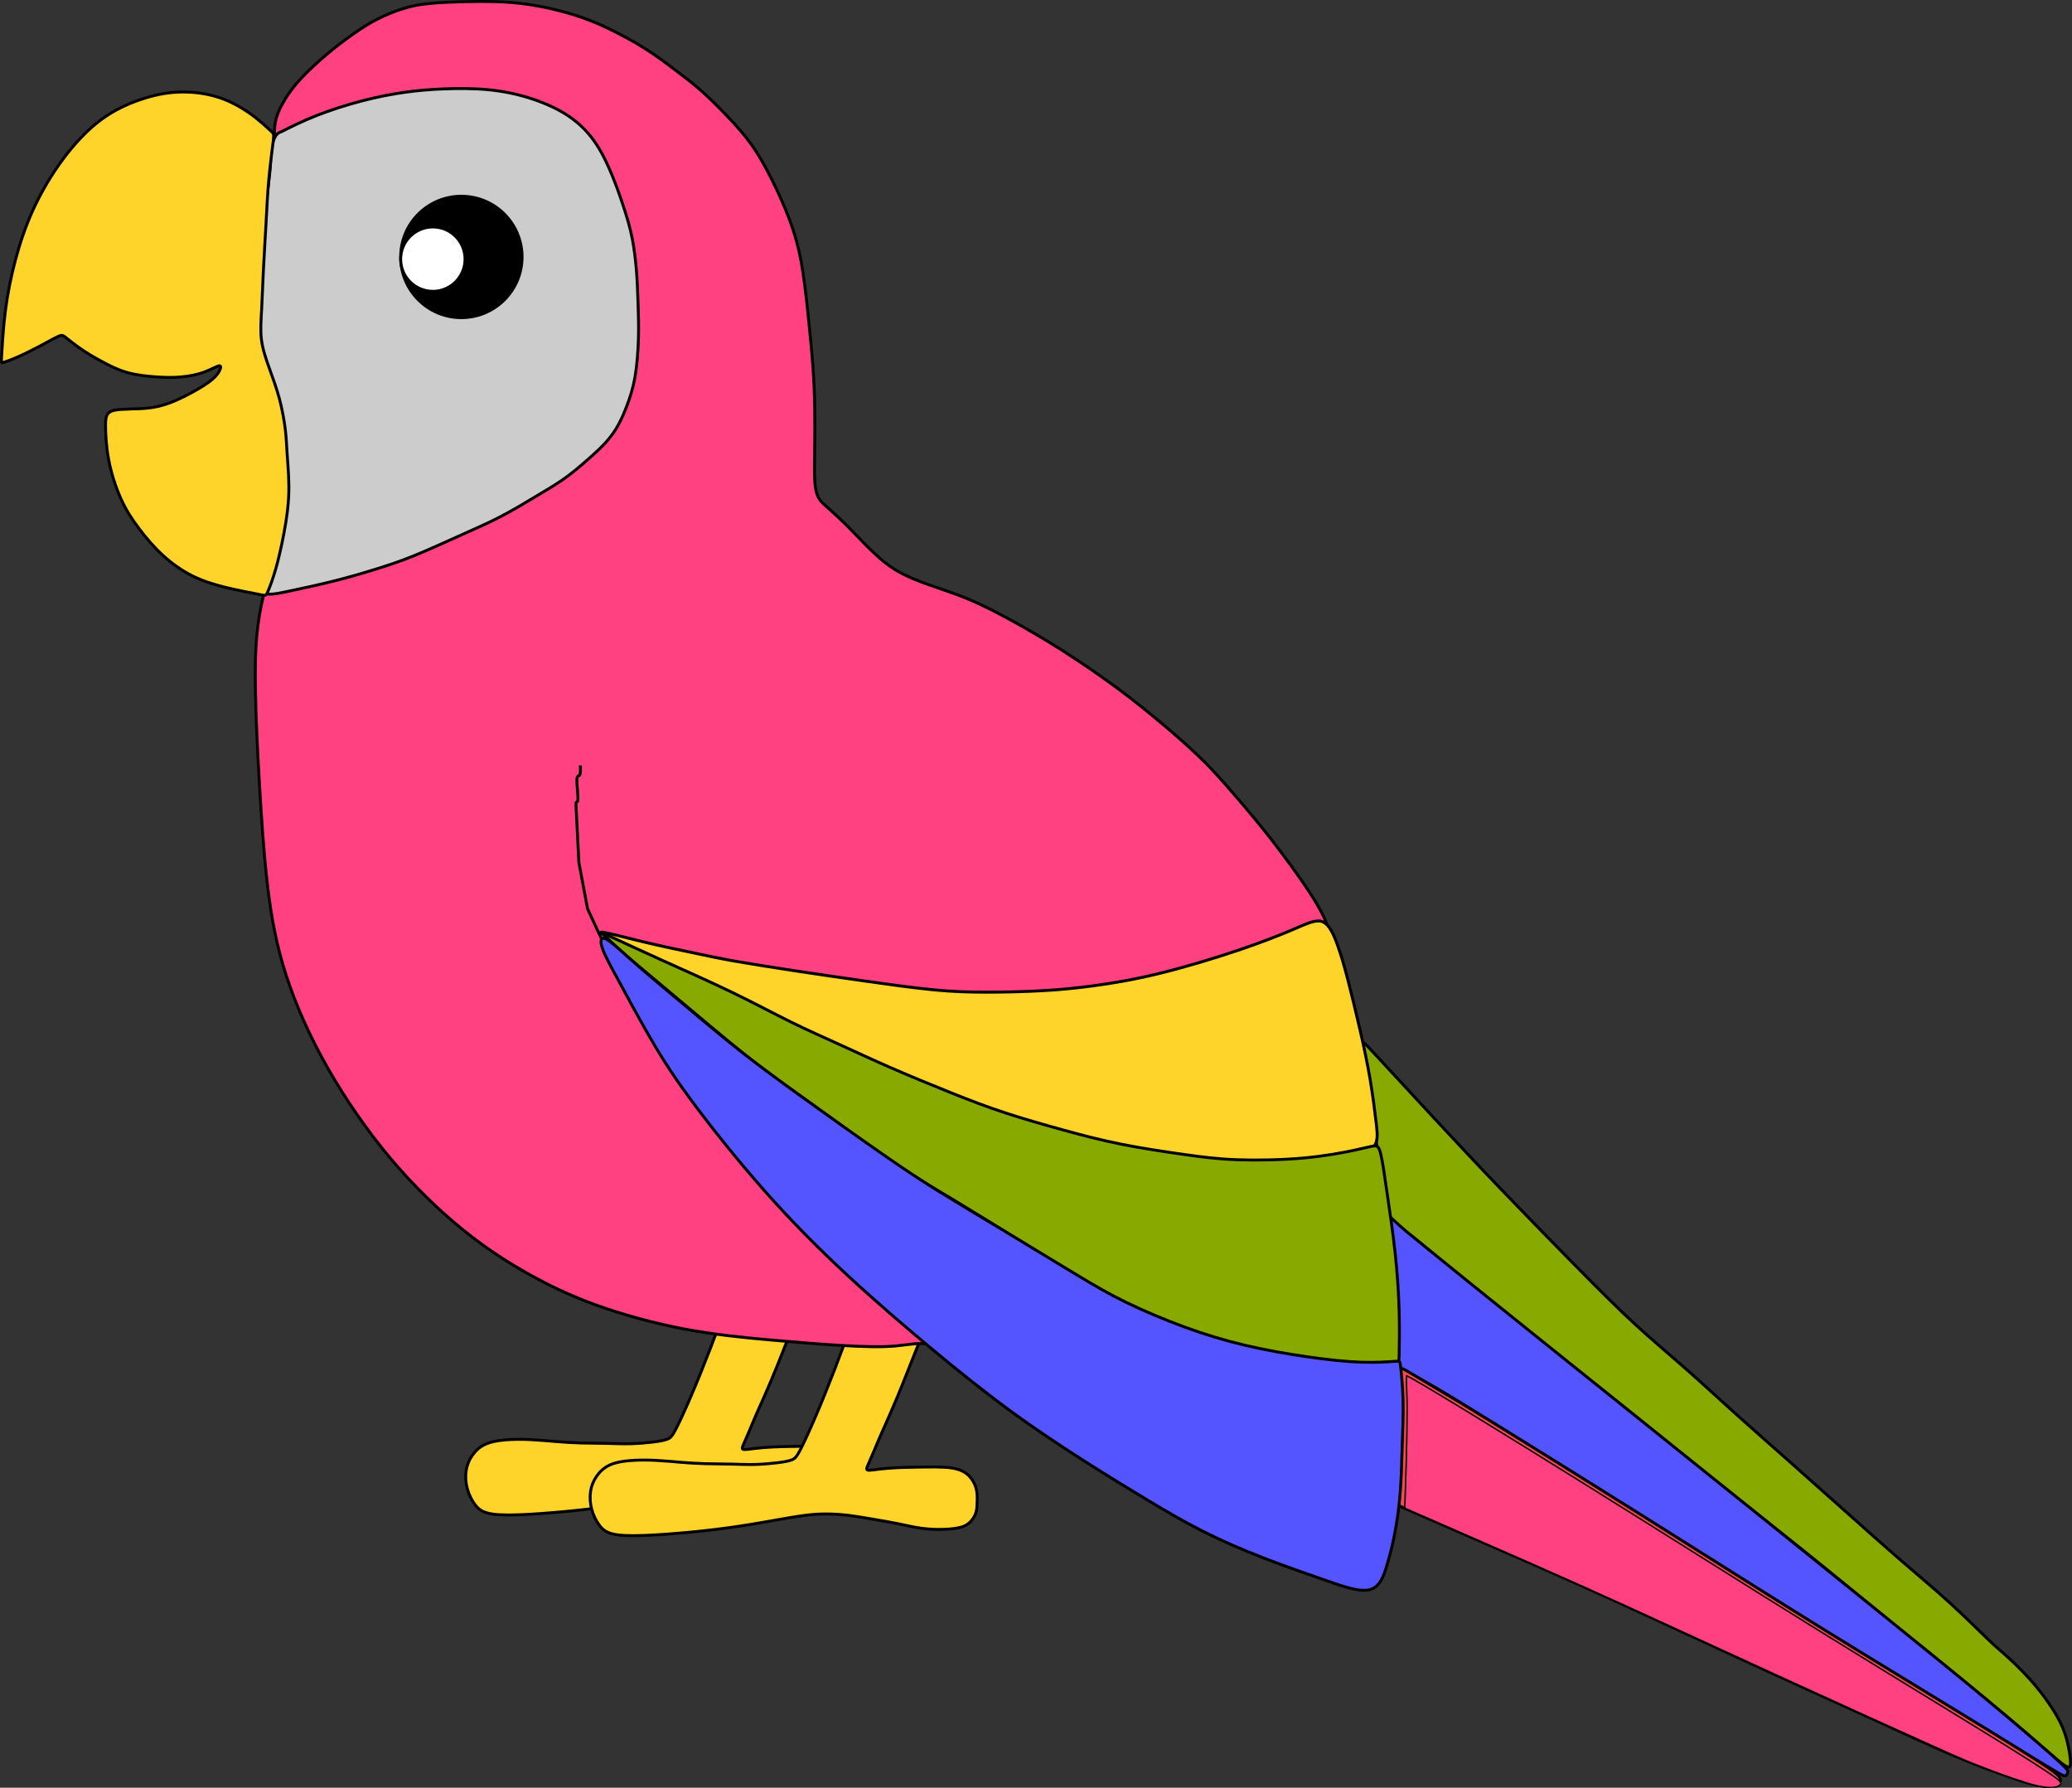 <?xml version="1.0" encoding="UTF-8" standalone="no"?>
<svg
   xmlns:dc="http://purl.org/dc/elements/1.1/"
   xmlns:cc="http://creativecommons.org/ns#"
   xmlns:rdf="http://www.w3.org/1999/02/22-rdf-syntax-ns#"
   xmlns:svg="http://www.w3.org/2000/svg"
   xmlns="http://www.w3.org/2000/svg"
   xmlns:sodipodi="http://sodipodi.sourceforge.net/DTD/sodipodi-0.dtd"
   xmlns:inkscape="http://www.inkscape.org/namespaces/inkscape"
   sodipodi:docname="lora.svg"
   inkscape:version="1.0 (4035a4fb49, 2020-05-01)"
   id="svg8"
   version="1.1"
   viewBox="0 0 189.281 163.289"
   height="163.289mm"
   width="189.281mm"
   inkscape:export-filename="C:\Users\lenovo\Pictures\lora.png"
   inkscape:export-xdpi="96"
   inkscape:export-ydpi="96">
  <rect x="0" y="0" width="189.281" height="163.289" fill="#333333" stroke="none"/>
  <defs
     id="defs2">
    <inkscape:path-effect
       only_selected="false"
       apply_with_weight="true"
       apply_no_weight="true"
       helper_size="0"
       steps="2"
       weight="33.333"
       lpeversion="1"
       is_visible="true"
       id="path-effect64"
       effect="bspline" />
    <inkscape:path-effect
       effect="bspline"
       id="path-effect45"
       is_visible="true"
       lpeversion="1"
       weight="33.333"
       steps="2"
       helper_size="0"
       apply_no_weight="true"
       apply_with_weight="true"
       only_selected="false" />
    <inkscape:path-effect
       only_selected="false"
       apply_with_weight="true"
       apply_no_weight="true"
       helper_size="0"
       steps="2"
       weight="33.333"
       lpeversion="1"
       is_visible="true"
       id="path-effect975"
       effect="bspline" />
    <inkscape:path-effect
       only_selected="false"
       apply_with_weight="true"
       apply_no_weight="true"
       helper_size="0"
       steps="2"
       weight="33.333"
       lpeversion="1"
       is_visible="true"
       id="path-effect971"
       effect="bspline" />
    <inkscape:path-effect
       only_selected="false"
       apply_with_weight="true"
       apply_no_weight="true"
       helper_size="0"
       steps="2"
       weight="33.333"
       lpeversion="1"
       is_visible="true"
       id="path-effect967"
       effect="bspline" />
    <inkscape:path-effect
       only_selected="false"
       apply_with_weight="true"
       apply_no_weight="true"
       helper_size="0"
       steps="2"
       weight="33.333"
       lpeversion="1"
       is_visible="true"
       id="path-effect942"
       effect="bspline" />
    <inkscape:path-effect
       only_selected="false"
       apply_with_weight="true"
       apply_no_weight="true"
       helper_size="0"
       steps="2"
       weight="33.333"
       lpeversion="1"
       is_visible="true"
       id="path-effect932"
       effect="bspline" />
    <inkscape:path-effect
       only_selected="false"
       apply_with_weight="true"
       apply_no_weight="true"
       helper_size="0"
       steps="2"
       weight="33.333"
       lpeversion="1"
       is_visible="true"
       id="path-effect928"
       effect="bspline" />
    <inkscape:path-effect
       only_selected="false"
       apply_with_weight="true"
       apply_no_weight="true"
       helper_size="0"
       steps="2"
       weight="33.333"
       lpeversion="1"
       is_visible="true"
       id="path-effect922"
       effect="bspline" />
    <inkscape:path-effect
       effect="bspline"
       id="path-effect918"
       is_visible="true"
       lpeversion="1"
       weight="33.333"
       steps="2"
       helper_size="0"
       apply_no_weight="true"
       apply_with_weight="true"
       only_selected="false" />
    <inkscape:path-effect
       effect="bspline"
       id="path-effect916"
       is_visible="true"
       lpeversion="1"
       weight="33.333"
       steps="2"
       helper_size="0"
       apply_no_weight="true"
       apply_with_weight="true"
       only_selected="false" />
    <inkscape:path-effect
       only_selected="false"
       apply_with_weight="true"
       apply_no_weight="true"
       helper_size="0"
       steps="2"
       weight="33.333"
       lpeversion="1"
       is_visible="true"
       id="path-effect878"
       effect="bspline" />
    <inkscape:path-effect
       only_selected="false"
       apply_with_weight="true"
       apply_no_weight="true"
       helper_size="0"
       steps="2"
       weight="33.333"
       lpeversion="1"
       is_visible="true"
       id="path-effect874"
       effect="bspline" />
  </defs>
  <sodipodi:namedview
     fit-margin-bottom="0"
     fit-margin-right="0"
     fit-margin-left="0"
     fit-margin-top="0"
     inkscape:window-maximized="1"
     inkscape:window-y="-8"
     inkscape:window-x="-8"
     inkscape:window-height="705"
     inkscape:window-width="1366"
     showgrid="false"
     inkscape:document-rotation="0"
     inkscape:current-layer="layer1"
     inkscape:document-units="mm"
     inkscape:cy="187.24302"
     inkscape:cx="-217.12697"
     inkscape:zoom="0.35355339"
     inkscape:pageshadow="2"
     inkscape:pageopacity="0.0"
     borderopacity="1.0"
     bordercolor="#666666"
     pagecolor="#ffffff"
     id="base" />
  <g
     transform="translate(-9.429,-61.85)"
     id="layer1"
     inkscape:groupmode="layer"
     inkscape:label="Warstwa 1">
    <g
       id="g888">
      <path
         style="fill:#88aa00;fill-opacity:1;stroke:#000000;stroke-width:0.265px;stroke-linecap:butt;stroke-linejoin:miter;stroke-opacity:1"
         d="m 135.078,158.184 c 1.123,1.216 3.368,3.648 5.38,5.816 2.012,2.167 3.85,4.131 6.033,6.408 2.183,2.276 4.74,4.895 6.875,7.063 2.136,2.167 3.789,3.82 5.345,5.257 1.557,1.437 3.121,2.741 4.68,4.113 1.559,1.372 3.18,2.869 4.706,4.243 1.526,1.374 3.089,2.742 4.71,4.176 1.621,1.434 3.368,2.993 5.114,4.552 1.746,1.559 3.492,3.118 5.114,4.521 1.621,1.403 3.118,2.65 4.506,3.913 1.388,1.263 2.728,2.604 3.512,3.353 0.784,0.749 1.041,0.938 1.578,1.418 0.537,0.48 1.353,1.252 2.08,2.046 0.728,0.794 1.367,1.61 1.896,2.381 0.529,0.772 0.948,1.499 1.235,2.172 0.287,0.672 0.441,1.29 0.562,1.907 0.121,0.617 0.209,1.235 0.154,1.532 -0.055,0.298 -0.253,0.276 -0.937,-0.265 -0.684,-0.54 -1.852,-1.598 -3.561,-3.054 -1.709,-1.455 -3.958,-3.307 -6.141,-5.082 -2.183,-1.775 -4.299,-3.473 -6.405,-5.192 -2.106,-1.72 -4.2,-3.462 -6.78,-5.534 -2.58,-2.073 -5.644,-4.476 -8.5,-6.758 -2.855,-2.282 -5.501,-4.443 -8.114,-6.537 -2.613,-2.095 -5.192,-4.123 -7.519,-5.964 -2.326,-1.841 -4.399,-3.495 -6.284,-5.038 -1.885,-1.543 -3.583,-2.977 -4.862,-4.024 -1.279,-1.047 -2.139,-1.709 -2.582,-2.046 -0.443,-0.337 -0.505,-0.368 -0.759,-1.515 -0.254,-1.146 -0.717,-3.417 -1.081,-5.766 -0.364,-2.348 -0.628,-4.774 -0.792,-6.338 -0.164,-1.565 -0.226,-2.269 -0.258,-2.622 -0.031,-0.352 -0.031,-0.352 1.091,0.864 z"
         id="path965"
         inkscape:path-effect="#path-effect967"
         inkscape:original-d="m 133.95549,156.96739 c 2.24532,2.43242 4.49039,4.86457 6.73519,7.29646 1.74646,1.93355 3.61731,3.86676 5.42557,5.79975 2.55719,2.61956 5.11402,5.23874 7.67063,7.85772 1.74646,1.6841 3.36787,3.36786 5.0514,5.0514 1.43464,1.18518 2.99368,2.49478 4.49013,3.74177 1.62173,1.497 3.24313,2.99368 4.8643,4.49013 1.43464,1.24754 2.99369,2.6195 4.49013,3.92886 1.74646,1.55937 3.49259,3.11841 5.23848,4.67722 1.74646,1.55937 3.49259,3.11841 5.23849,4.67721 1.497,1.24755 2.99368,2.49478 4.49012,3.74178 1.30991,1.24754 2.61951,2.6195 3.92886,3.92886 0.25804,0.18908 0.51579,0.37789 0.77329,0.56645 0.81608,0.77198 1.63186,1.54366 2.4474,2.3151 0.63969,0.81608 1.27908,1.63186 1.91823,2.4474 0.41919,0.72788 0.83811,1.45547 1.25677,2.18281 0.15461,0.61764 0.30894,1.23499 0.46302,1.85208 0.0885,0.61764 0.17665,1.23499 0.26458,1.85209 -0.19817,-0.0218 -0.39661,-0.0438 -0.59531,-0.0661 -1.16834,-1.05809 -2.33689,-2.1164 -3.50573,-3.175 -2.24874,-1.85186 -4.49765,-3.7039 -6.74688,-5.55625 -2.11644,-1.69751 -4.23306,-3.39522 -6.35,-5.09323 -2.09439,-1.74161 -4.18897,-3.48342 -6.28385,-5.22552 -3.06455,-2.40308 -6.12925,-4.80633 -9.19427,-7.20989 -2.64562,-2.16055 -5.2914,-4.32127 -7.9375,-6.4823 -2.57947,-2.02824 -5.15911,-4.05668 -7.73906,-6.08541 -2.07235,-1.65342 -4.14488,-3.30703 -6.21771,-4.96094 -1.69751,-1.43292 -3.39522,-2.86605 -5.09323,-4.29948 -0.85965,-0.66121 -1.71953,-1.32265 -2.57969,-1.98437 -0.0218,-0.0218 -0.0879,-0.0438 -0.13229,-0.0661 -0.46276,-2.27079 -0.92578,-4.54175 -1.38906,-6.81302 -0.26433,-2.42513 -0.5289,-4.85043 -0.79375,-7.27604 -0.0625,-0.7042 -0.12524,-1.40863 -0.18826,-2.11334 z" />
      <path
         style="fill:#ffd42a;fill-opacity:1;stroke:#000000;stroke-width:0.265px;stroke-linecap:butt;stroke-linejoin:miter;stroke-opacity:1"
         d="m 82.969,180.253 c -0.287,0.706 -0.86,2.117 -1.328,3.291 -0.469,1.174 -0.832,2.111 -1.191,2.999 -0.358,0.887 -0.711,1.725 -1.053,2.508 -0.342,0.783 -0.672,1.51 -0.915,2.067 -0.243,0.557 -0.397,0.943 -0.568,1.35 -0.171,0.408 -0.358,0.838 -0.483,1.12 -0.125,0.282 -0.195,0.434 -0.195,0.528 1.87e-4,0.094 0.066,0.138 0.265,0.132 0.198,-0.006 0.529,-0.061 0.965,-0.11 0.435,-0.05 0.976,-0.094 1.51,-0.121 0.535,-0.028 1.064,-0.039 1.681,-0.05 0.617,-0.011 1.323,-0.022 1.902,-0.017 0.579,0.006 1.031,0.028 1.423,0.087 0.392,0.059 0.744,0.161 1.036,0.31 0.292,0.149 0.535,0.347 0.75,0.628 0.215,0.281 0.402,0.645 0.49,1.036 0.088,0.391 0.077,0.81 0.066,1.163 -0.011,0.353 -0.022,0.639 -0.099,0.909 -0.077,0.27 -0.221,0.524 -0.413,0.755 -0.193,0.231 -0.435,0.441 -0.854,0.579 -0.419,0.138 -1.014,0.204 -1.665,0.226 -0.65,0.022 -1.356,4e-5 -2.073,-0.099 -0.717,-0.099 -1.444,-0.276 -2.177,-0.424 -0.733,-0.149 -1.472,-0.27 -2.277,-0.408 -0.805,-0.138 -1.676,-0.292 -2.514,-0.38 -0.838,-0.088 -1.643,-0.11 -2.387,-0.078 -0.744,0.032 -1.45,0.122 -2.629,0.32 -1.18,0.198 -2.844,0.507 -4.415,0.75 -1.571,0.243 -3.048,0.419 -4.592,0.568 -1.543,0.149 -3.153,0.27 -4.404,0.314 -1.251,0.044 -2.144,0.011 -2.756,-0.132 -0.612,-0.143 -0.943,-0.397 -1.24,-0.788 -0.298,-0.391 -0.562,-0.92 -0.711,-1.466 -0.149,-0.546 -0.182,-1.13 -0.105,-1.643 0.077,-0.513 0.265,-0.965 0.546,-1.373 0.281,-0.408 0.656,-0.772 1.158,-1.013 0.502,-0.242 1.152,-0.365 1.88,-0.425 0.728,-0.061 1.543,-0.061 2.343,-0.022 0.799,0.039 1.582,0.116 2.315,0.176 0.733,0.061 1.417,0.105 2.194,0.127 0.777,0.022 1.648,0.022 2.42,0.039 0.772,0.017 1.444,0.05 2.15,0.033 0.706,-0.017 1.444,-0.083 2.039,-0.154 0.595,-0.072 1.047,-0.149 1.342,-0.267 0.295,-0.119 0.443,-0.289 0.757,-0.89 0.314,-0.601 0.799,-1.637 1.378,-2.988 0.579,-1.35 1.251,-3.015 1.797,-4.432 0.546,-1.417 0.965,-2.585 1.262,-3.39 0.298,-0.805 0.474,-1.246 1.731,-1.527 1.257,-0.281 3.594,-0.402 4.763,-0.463 1.168,-0.061 1.169,-0.061 0.882,0.645 z"
         id="path43-3"
         inkscape:path-effect="#path-effect64"
         inkscape:original-d="m 83.255367,179.54749 c -0.573,1.41137 -1.146262,2.82248 -1.719791,4.23333 -0.363546,0.93735 -0.72734,1.87439 -1.091407,2.8112 -0.35252,0.83812 -0.705291,1.67595 -1.058333,2.51354 -0.33047,0.72788 -0.661194,1.45547 -0.992187,2.18281 -0.154078,0.38612 -0.308418,0.77197 -0.463022,1.15755 -0.187153,0.43022 -0.374562,0.86016 -0.562239,1.28985 -0.06588,0.13256 -0.132027,0.28689 -0.198438,0.42994 0.06641,0.0444 0.132557,0.0885 0.198438,0.1323 0.331002,-0.0549 0.661723,-0.10998 0.992188,-0.16537 0.540467,-0.0438 1.080645,-0.0879 1.620573,-0.13229 0.529441,-0.0108 1.058597,-0.0218 1.5875,-0.0331 0.705834,-0.0108 1.411374,-0.0218 2.116666,-0.0331 0.452271,0.0223 0.904259,0.0444 1.35599,0.0662 0.331001,0.0995 0.68377,0.1987 1.02526,0.29766 0.242806,0.1987 0.48533,0.39714 0.7276,0.59531 0.18769,0.36407 0.3751,0.72787 0.56224,1.0914 -0.0108,0.4192 -0.0218,0.83812 -0.0331,1.25678 -0.0108,0.2869 -0.0218,0.57352 -0.0331,0.85989 -0.14305,0.25383 -0.28636,0.50738 -0.42994,0.76068 -0.24228,0.20973 -0.484807,0.41919 -0.727608,0.62838 -0.595058,0.0664 -1.19036,0.13256 -1.785937,0.19844 -0.705305,-0.0218 -1.410846,-0.0438 -2.116667,-0.0661 -0.727353,-0.17613 -1.454944,-0.35252 -2.182812,-0.52917 -0.738378,-0.12101 -1.476992,-0.24227 -2.215885,-0.3638 -0.870673,-0.15408 -1.741576,-0.30842 -2.612761,-0.46302 -0.804527,-0.0218 -1.609282,-0.0438 -2.414323,-0.0661 -0.683255,0.0885 -1.388797,0.17665 -2.083594,0.26458 -1.664437,0.30895 -3.329075,0.61763 -4.99401,0.92604 -1.477021,0.17666 -2.95425,0.35305 -4.431771,0.52917 -1.609315,0.12154 -3.218833,0.2428 -4.828646,0.3638 -0.892722,-0.0328 -1.785673,-0.0659 -2.678906,-0.0992 -0.33047,-0.25329 -0.661194,-0.50685 -0.992187,-0.76067 -0.264325,-0.52891 -0.528903,-1.05807 -0.79375,-1.5875 -0.03281,-0.56199 -0.06588,-1.14626 -0.09922,-1.71979 0.187682,-0.45175 0.375092,-0.90373 0.562239,-1.35599 0.3751,-0.36355 0.749917,-0.72734 1.12448,-1.09141 0.628663,-0.121 1.279083,-0.24227 1.918229,-0.3638 0.81608,2.6e-4 1.631862,2.6e-4 2.447395,0 0.783006,0.0774 1.565717,0.1546 2.348178,0.23151 0.683786,0.0444 1.367279,0.0885 2.05052,0.13229 0.871202,2.7e-4 1.742104,2.7e-4 2.612761,0 0.672761,0.0333 1.345229,0.0664 2.017448,0.0992 0.738908,-0.0659 1.47752,-0.13203 2.215885,-0.19844 0.452271,-0.0769 0.90426,-0.15407 1.35599,-0.23151 0.132558,-0.1651 0.286895,-0.33046 0.429947,-0.49609 0.485344,-1.03604 0.970405,-2.07231 1.455209,-3.10886 0.672761,-1.66443 1.34523,-3.32907 2.017449,-4.99401 0.419197,-1.16833 0.838111,-2.33688 1.25677,-3.50573 0.176657,-0.44071 0.353042,-0.88168 0.529166,-1.32291 2.337465,-0.12101 4.674572,-0.24227 7.01146,-0.3638 z" />
      <path
         style="fill:#efe24a;fill-opacity:1;stroke:none;stroke-width:0.5"
         d="m 461.084,634.551 c -29.248,-2.66 -62.679,-10.393 -91.439,-21.149 -15.21,-5.689 -40.535,-17.238 -76.811,-35.028 -16.013,-7.853 -24.788,-11.972 -37.75,-17.718 -3.438,-1.524 -5.967,-2.777 -5.621,-2.785 0.346,-0.008 3.046,0.562 6,1.267 21.678,5.169 39.194,8.336 72.871,13.176 30.877,4.438 34.28,4.712 54.5,4.386 17.114,-0.276 24.112,-0.82 36.626,-2.847 18.183,-2.946 38.707,-8.867 59.962,-17.296 5.824,-2.31 10.912,-4.199 11.308,-4.199 1.168,0 3.313,1.958 4.299,3.922 2.806,5.593 9.522,31.403 12.511,48.078 1.553,8.663 3.05,21.112 2.707,22.511 -0.635,2.592 -2.731,4.035 -7.162,4.931 -7.597,1.536 -35.365,3.356 -42,2.752 z"
         id="path924"
         transform="scale(0.265)" />
      <path
         inkscape:original-d="m 94.621613,181.43802 c -0.573,1.41137 -1.146262,2.82248 -1.719791,4.23333 -0.363546,0.93735 -0.72734,1.87439 -1.091406,2.8112 -0.352521,0.83812 -0.705292,1.67595 -1.058334,2.51354 -0.33047,0.72788 -0.661194,1.45547 -0.992187,2.18281 -0.154078,0.38612 -0.308417,0.77197 -0.463021,1.15755 -0.187153,0.43022 -0.374563,0.86016 -0.56224,1.28985 -0.06588,0.13256 -0.132027,0.28689 -0.198437,0.42994 0.06641,0.0444 0.132556,0.0885 0.198437,0.1323 0.331002,-0.0549 0.661723,-0.10998 0.992188,-0.16537 0.540467,-0.0438 1.080645,-0.0879 1.620573,-0.13229 0.529442,-0.0108 1.058598,-0.0218 1.5875,-0.0331 0.705834,-0.0108 1.411374,-0.0218 2.116666,-0.0331 0.452271,0.0223 0.904259,0.0444 1.35599,0.0662 0.331002,0.0995 0.683771,0.1987 1.02526,0.29766 0.242806,0.1987 0.485333,0.39714 0.727604,0.59531 0.187683,0.36407 0.375092,0.72787 0.56224,1.0914 -0.01077,0.4192 -0.02178,0.83812 -0.03307,1.25678 -0.01077,0.2869 -0.02178,0.57352 -0.03307,0.85989 -0.143055,0.25383 -0.286366,0.50738 -0.429948,0.76068 -0.242273,0.20973 -0.484804,0.41919 -0.727604,0.62838 -0.595058,0.0664 -1.19036,0.13256 -1.785937,0.19844 -0.705305,-0.0218 -1.410846,-0.0438 -2.116667,-0.0661 -0.727353,-0.17613 -1.454944,-0.35252 -2.182812,-0.52917 -0.738378,-0.12101 -1.476992,-0.24227 -2.215886,-0.3638 -0.870672,-0.15408 -1.741575,-0.30842 -2.61276,-0.46302 -0.804527,-0.0218 -1.609283,-0.0438 -2.414323,-0.0661 -0.683255,0.0885 -1.388798,0.17665 -2.083594,0.26458 -1.664438,0.30895 -3.329075,0.61763 -4.99401,0.92604 -1.477021,0.17666 -2.95425,0.35305 -4.431771,0.52917 -1.609315,0.12154 -3.218833,0.2428 -4.828646,0.3638 -0.892722,-0.0328 -1.785673,-0.0659 -2.678906,-0.0992 -0.33047,-0.25329 -0.661194,-0.50685 -0.992187,-0.76067 -0.264325,-0.52891 -0.528903,-1.05807 -0.79375,-1.5875 -0.03281,-0.56199 -0.06588,-1.14626 -0.09922,-1.71979 0.187682,-0.45175 0.375092,-0.90373 0.562239,-1.35599 0.3751,-0.36355 0.749917,-0.72734 1.12448,-1.09141 0.628663,-0.121 1.279083,-0.24227 1.918229,-0.3638 0.81608,2.6e-4 1.631862,2.6e-4 2.447395,0 0.783006,0.0774 1.565717,0.1546 2.348178,0.23151 0.683786,0.0444 1.367279,0.0885 2.05052,0.13229 0.871202,2.7e-4 1.742104,2.7e-4 2.612761,0 0.672761,0.0333 1.345229,0.0664 2.017448,0.0992 0.738907,-0.0659 1.47752,-0.13203 2.215885,-0.19844 0.452271,-0.0769 0.904259,-0.15407 1.35599,-0.23151 0.132558,-0.1651 0.286895,-0.33046 0.429947,-0.49609 0.485344,-1.03604 0.970405,-2.07231 1.455209,-3.10886 0.672761,-1.66443 1.345229,-3.32907 2.017448,-4.99401 0.419198,-1.16833 0.838112,-2.33688 1.25677,-3.50573 0.176657,-0.44071 0.353042,-0.88168 0.529167,-1.32291 2.337464,-0.12101 4.674571,-0.24227 7.011458,-0.3638 z"
         inkscape:path-effect="#path-effect45"
         id="path43"
         d="m 94.335,182.144 c -0.287,0.706 -0.86,2.117 -1.328,3.291 -0.469,1.174 -0.832,2.111 -1.191,2.999 -0.358,0.887 -0.711,1.725 -1.053,2.508 -0.342,0.783 -0.672,1.51 -0.915,2.067 -0.243,0.557 -0.397,0.943 -0.568,1.35 -0.171,0.408 -0.358,0.838 -0.483,1.12 -0.125,0.282 -0.195,0.434 -0.195,0.528 1.87e-4,0.094 0.066,0.138 0.265,0.132 0.198,-0.006 0.529,-0.061 0.965,-0.11 0.435,-0.05 0.976,-0.094 1.51,-0.121 0.535,-0.028 1.064,-0.039 1.681,-0.05 0.617,-0.011 1.323,-0.022 1.902,-0.017 0.579,0.006 1.031,0.028 1.423,0.087 0.392,0.059 0.744,0.161 1.036,0.31 0.292,0.149 0.535,0.347 0.75,0.628 0.215,0.281 0.402,0.645 0.49,1.036 0.088,0.391 0.077,0.81 0.066,1.163 -0.011,0.353 -0.022,0.639 -0.099,0.909 -0.077,0.27 -0.221,0.524 -0.413,0.755 -0.193,0.231 -0.435,0.441 -0.854,0.579 -0.419,0.138 -1.014,0.204 -1.665,0.226 -0.65,0.022 -1.356,4e-5 -2.073,-0.099 -0.717,-0.099 -1.444,-0.276 -2.177,-0.424 -0.733,-0.149 -1.472,-0.27 -2.277,-0.408 -0.805,-0.138 -1.676,-0.292 -2.514,-0.38 -0.838,-0.088 -1.643,-0.11 -2.387,-0.078 -0.744,0.032 -1.45,0.122 -2.629,0.32 -1.18,0.198 -2.844,0.507 -4.415,0.75 -1.571,0.243 -3.048,0.419 -4.592,0.568 -1.543,0.149 -3.153,0.27 -4.404,0.314 -1.251,0.044 -2.144,0.011 -2.756,-0.132 -0.612,-0.143 -0.943,-0.397 -1.24,-0.788 -0.298,-0.391 -0.562,-0.92 -0.711,-1.466 -0.149,-0.546 -0.182,-1.13 -0.105,-1.643 0.077,-0.513 0.265,-0.965 0.546,-1.373 0.281,-0.408 0.656,-0.772 1.158,-1.013 0.502,-0.242 1.152,-0.365 1.88,-0.425 0.728,-0.061 1.543,-0.061 2.343,-0.022 0.799,0.039 1.582,0.116 2.315,0.176 0.733,0.061 1.417,0.105 2.194,0.127 0.777,0.022 1.648,0.022 2.42,0.039 0.772,0.017 1.444,0.05 2.15,0.033 0.706,-0.017 1.444,-0.083 2.039,-0.154 0.595,-0.072 1.047,-0.149 1.342,-0.267 0.295,-0.119 0.443,-0.289 0.757,-0.89 0.314,-0.601 0.799,-1.637 1.378,-2.988 0.579,-1.35 1.251,-3.015 1.797,-4.432 0.546,-1.417 0.965,-2.585 1.262,-3.39 0.298,-0.805 0.474,-1.246 1.731,-1.527 1.257,-0.281 3.594,-0.402 4.763,-0.463 1.168,-0.061 1.168,-0.061 0.882,0.645 z"
         style="fill:#ffd42a;fill-opacity:1;stroke:#000000;stroke-width:0.265px;stroke-linecap:butt;stroke-linejoin:miter;stroke-opacity:1" />
      <path
         style="fill:#ff4081;fill-opacity:1;stroke:#000000;stroke-width:0.265px;stroke-linecap:butt;stroke-linejoin:miter;stroke-opacity:1"
         d="m 51.153,62.023 c 0.75,-0.022 2.249,-0.066 3.616,-0.022 1.367,0.044 2.602,0.176 3.814,0.397 1.213,0.221 2.403,0.529 3.44,0.86 1.036,0.331 1.918,0.684 2.977,1.191 1.058,0.507 2.293,1.169 3.363,1.844 1.07,0.675 2.017,1.397 2.819,2.004 0.802,0.607 1.535,1.157 2.318,1.852 0.783,0.695 1.687,1.599 2.48,2.436 0.794,0.838 1.499,1.632 2.139,2.536 0.639,0.904 1.213,1.918 1.808,3.109 0.595,1.191 1.213,2.558 1.681,3.835 0.469,1.277 0.766,2.383 1.006,3.684 0.24,1.301 0.421,2.844 0.598,4.498 0.176,1.654 0.353,3.462 0.463,4.917 0.11,1.455 0.154,2.558 0.176,3.814 0.022,1.257 0.022,2.668 7e-4,4.035 -0.021,1.367 -0.067,2.778 0.11,3.616 0.177,0.838 0.573,1.147 1.092,1.599 0.518,0.453 1.202,1.091 1.797,1.686 0.595,0.595 1.124,1.169 1.808,1.852 0.684,0.683 1.521,1.477 2.494,2.087 0.973,0.61 2.158,1.066 3.262,1.456 1.104,0.39 2.247,0.756 3.371,1.219 1.124,0.463 2.271,1.036 3.462,1.676 1.191,0.639 2.425,1.345 3.502,1.99 1.077,0.645 2.098,1.295 3.223,2.045 1.124,0.75 2.403,1.632 3.704,2.602 1.301,0.97 2.624,2.028 3.858,3.065 1.235,1.036 2.381,2.051 3.274,2.899 0.893,0.848 1.576,1.577 2.436,2.547 0.86,0.97 1.918,2.205 2.834,3.316 0.915,1.111 1.73,2.152 2.579,3.291 0.848,1.139 1.709,2.345 2.349,3.315 0.639,0.97 1.036,1.676 1.316,2.252 0.28,0.576 0.47,1.1 0.867,2.313 0.397,1.213 1.014,3.153 1.499,4.983 0.485,1.83 0.838,3.55 1.19,5.332 0.352,1.782 0.706,3.642 0.905,4.987 0.198,1.345 0.243,2.183 0.485,3.748 0.243,1.565 0.684,3.858 1.014,6.438 0.331,2.58 0.551,5.446 0.717,7.728 0.165,2.282 0.276,3.98 0.342,6.075 0.066,2.095 0.088,4.586 0.011,6.824 -0.077,2.238 -0.254,4.222 -0.474,5.876 -0.221,1.654 -0.485,2.977 -0.816,4.101 -0.331,1.124 -0.728,2.05 -1.19,2.535 -0.463,0.485 -0.992,0.529 -2.529,0.113 -1.537,-0.417 -4.108,-1.303 -6.573,-2.282 -2.466,-0.978 -4.766,-2.02 -7.148,-3.255 -2.381,-1.235 -4.807,-2.646 -7.166,-4.079 -2.359,-1.433 -4.652,-2.888 -7.1,-4.63 -2.447,-1.742 -5.049,-3.77 -6.725,-5.181 -1.676,-1.411 -2.425,-2.205 -3.307,-2.47 -0.882,-0.265 -1.896,-1.6e-4 -3.153,0.111 -1.257,0.111 -2.844,0.066 -4.74,-0.045 -1.896,-0.11 -4.145,-0.287 -6.612,-0.507 -2.467,-0.22 -5.161,-0.485 -7.94,-1.014 -2.778,-0.529 -5.644,-1.323 -8.07,-2.205 -2.425,-0.882 -4.41,-1.852 -6.35,-2.954 -1.94,-1.102 -3.836,-2.337 -5.909,-4.035 -2.073,-1.698 -4.322,-3.858 -6.421,-6.347 -2.099,-2.488 -4.119,-5.405 -5.75,-8.271 -1.632,-2.866 -2.91,-5.733 -3.792,-8.445 -0.882,-2.712 -1.367,-5.27 -1.72,-8.268 -0.353,-2.999 -0.573,-6.438 -0.75,-9.503 -0.176,-3.065 -0.309,-5.755 -0.353,-8.378 -0.044,-2.624 -1e-5,-5.181 0.551,-7.761 0.551,-2.58 1.61,-5.181 2.03,-8.092 0.42,-2.91 0.197,-6.218 -0.194,-8.821 -0.391,-2.603 -0.976,-4.628 -1.174,-6.988 -0.198,-2.359 -0.022,-5.093 0.11,-7.651 0.132,-2.558 0.22,-4.939 0.331,-6.46 0.11,-1.521 0.243,-2.183 0.221,-3.01 -0.022,-0.827 -0.198,-1.819 -0.104,-2.692 0.095,-0.873 0.478,-1.663 0.897,-2.357 0.419,-0.695 0.882,-1.312 1.543,-2.018 0.661,-0.706 1.521,-1.499 2.348,-2.194 0.827,-0.695 1.621,-1.29 2.359,-1.808 0.739,-0.518 1.422,-0.959 2.172,-1.345 0.75,-0.386 1.565,-0.717 2.282,-0.948 0.717,-0.232 1.334,-0.364 2.029,-0.452 0.695,-0.088 1.466,-0.132 1.852,-0.154 0.386,-0.022 0.386,-0.022 1.135,-0.044 z"
         id="path940"
         inkscape:path-effect="#path-effect942"
         inkscape:original-d="m 50.403124,62.044791 c 1.499571,-0.04383 2.998875,-0.08793 4.497917,-0.132292 1.235011,0.132559 2.469708,0.264848 3.704167,0.396875 1.190913,0.308952 2.381514,0.617625 3.571875,0.926042 0.882226,0.353049 1.764154,0.705821 2.645833,1.058333 1.235011,0.661736 2.469708,1.323181 3.704166,1.984375 0.926325,0.661736 1.852348,1.411375 2.778125,2.116667 0.661737,0.529442 1.411375,1.058598 2.116667,1.5875 0.882227,0.838128 1.764154,1.764154 2.645833,2.645833 0.705835,0.794031 1.411375,1.587765 2.116667,2.38125 0.57354,1.014521 1.146791,2.028738 1.719792,3.042708 0.617638,1.367306 1.234987,2.734292 1.852083,4.101042 0.308951,1.190913 0.617625,2.293321 0.926042,3.439583 0.176657,1.455502 0.353041,2.998875 0.529166,4.497917 0.176657,1.808287 0.353042,3.616238 0.529167,5.423958 0.04436,1.102717 0.08846,2.205125 0.132292,3.307292 2.64e-4,1.411406 2.64e-4,2.822486 0,4.233336 -0.04383,1.3232 -0.08793,2.73429 -0.132292,4.10104 0.397147,0.30895 0.794015,0.61762 1.190625,0.92604 0.661736,0.57354 1.323181,1.23499 1.984375,1.85208 0.529442,0.57354 1.058598,1.1468 1.5875,1.7198 0.838128,0.79403 1.675958,1.58776 2.513542,2.38125 1.102717,0.44124 2.293321,0.8822 3.439583,1.32291 1.058619,0.35305 2.205125,0.70582 3.307291,1.05834 1.146816,0.57354 2.29332,1.14679 3.43958,1.71979 1.23502,0.70583 2.46971,1.41137 3.70417,2.11666 0.92633,0.57354 1.94054,1.23499 2.91042,1.85209 1.27911,0.88222 2.5579,1.76415 3.83646,2.64583 1.3232,1.05862 2.64609,2.11693 3.96875,3.175 1.14681,1.01452 2.29332,2.02874 3.43958,3.04271 0.66173,0.66173 1.32318,1.41137 1.98437,2.11666 1.05862,1.23502 2.11693,2.46971 3.175,3.70417 0.79403,0.97042 1.58777,2.02874 2.38125,3.04271 0.88223,1.27911 1.76416,2.46971 2.64584,3.70417 0.39714,0.70583 0.79401,1.41137 1.19062,2.11666 0.17666,0.44125 0.35304,0.97041 0.52917,1.45521 0.61764,1.94058 1.23499,3.88082 1.85208,5.82083 0.35305,1.7201 0.70582,3.43985 1.05833,5.15938 0.30896,1.85238 0.70583,3.70443 1.05834,5.55625 0.0444,0.83813 0.0885,1.67596 0.13229,2.51354 0.44125,2.29337 0.88221,4.58638 1.32292,6.87917 0.22075,2.86664 0.44123,5.7329 0.66145,8.59896 0.1107,1.69823 0.22113,3.39613 0.33129,5.0938 0.0221,2.49161 0.044,4.98287 0.0656,7.4739 -0.17613,1.98468 -0.35251,3.96902 -0.52917,5.95313 -0.26432,1.32321 -0.5289,2.6461 -0.79375,3.96875 -0.39662,0.92632 -0.79348,1.85235 -1.19062,2.77812 -0.52891,0.0444 -1.05807,0.0885 -1.5875,0.1323 -2.55743,-0.8376 -5.11501,-1.76363 -7.67292,-2.64584 -2.38103,-1.05809 -4.67404,-2.1164 -7.01146,-3.175 -2.42513,-1.41087 -4.85043,-2.82196 -7.27604,-4.23333 -2.29283,-1.45497 -4.58584,-2.91015 -6.87916,-4.36563 -2.60153,-2.02824 -5.203213,-4.05667 -7.805213,-6.08541 -0.749403,-0.7935 -1.499042,-1.58724 -2.248958,-2.38125 -1.013992,0.26485 -2.028209,0.52943 -3.042708,0.79375 -1.499071,-0.0438 -3.086542,-0.0879 -4.630209,-0.13229 -2.248738,-0.17613 -4.497652,-0.35252 -6.746875,-0.52917 -2.689719,-0.22023 -5.379595,-0.5289 -8.069791,-0.79375 -2.866112,-0.7935 -5.732375,-1.58724 -8.598958,-2.38125 -1.984151,-0.96989 -3.968486,-1.94001 -5.953125,-2.91042 -1.895954,-1.23448 -3.792096,-2.46918 -5.688542,-3.70416 -2.248739,-2.16055 -4.497652,-4.32127 -6.746875,-6.4823 -1.940052,-2.82201 -3.968485,-5.73237 -5.953125,-8.59895 -1.27858,-2.86612 -2.557375,-5.73238 -3.836458,-8.59896 -0.484815,-2.55743 -0.969875,-5.11501 -1.455208,-7.67292 -0.220226,-3.43939 -0.440709,-6.8789 -0.661459,-10.31875 -0.132029,-2.68972 -0.264318,-5.37959 -0.396875,-8.06979 0.04436,-2.55743 0.08846,-5.11501 0.132292,-7.67292 1.058619,-2.60152 2.116931,-5.2032 3.175,-7.8052 -0.220226,-3.2189 -0.440709,-6.52613 -0.661458,-9.789588 -0.573011,-1.940052 -1.146263,-3.968485 -1.719792,-5.953125 0.176657,-2.733818 0.353041,-5.467792 0.529167,-8.202083 0.08846,-2.381033 0.176654,-4.762235 0.264583,-7.14375 0.132559,-0.661207 0.264848,-1.322652 0.396875,-1.984375 -0.176128,-0.991941 -0.352512,-1.98411 -0.529167,-2.976562 0.3751,-0.749404 0.749917,-1.543138 1.124479,-2.315105 0.463296,-0.617108 0.926307,-1.234458 1.389063,-1.852083 0.860179,-0.793501 1.720056,-1.587235 2.579687,-2.38125 0.794031,-0.595058 1.587765,-1.19036 2.38125,-1.785937 0.683787,-0.440717 1.36728,-0.881679 2.050521,-1.322917 0.816081,-0.33047 1.631863,-0.661194 2.447396,-0.992187 0.617638,-0.13203 1.234988,-0.264319 1.852083,-0.396875 0.771983,-0.04383 1.543667,-0.08793 2.315104,-0.132292 z" />
      <path
         sodipodi:nodetypes="sccccccccccccccccccccccccccccccccccccccccss"
         inkscape:original-d="m 35.117575,73.887432 c 1.008201,-0.5037 2.016137,-1.007668 3.02381,-1.5119 1.4807,-0.472214 2.961079,-0.94467 4.441222,-1.41741 1.291709,-0.25172 2.5831,-0.5037 3.874254,-0.75595 1.165714,-0.0942 2.331116,-0.18872 3.496281,-0.28349 1.354706,2.7e-4 2.772089,2.7e-4 4.157734,0 1.228714,0.25226 2.457113,0.50424 3.685272,0.75596 1.102717,0.47274 2.20512,0.9452 3.30729,1.41741 0.69324,0.59874 1.38618,1.19719 2.07887,1.79538 0.44125,0.63024 0.88221,1.32319 1.32292,1.98438 0.37824,0.88223 0.75621,1.76415 1.13392,2.64583 0.28376,0.81923 0.56723,1.63817 0.85045,2.45685 0.25226,0.85073 0.50423,1.70116 0.75595,2.55134 0.12626,1.07122 0.25225,2.14213 0.37798,3.2128 0.0318,1.00822 0.0633,2.01613 0.0945,3.0238 0.0318,0.94523 0.0633,1.89015 0.0945,2.83483 -0.0942,1.29171 -0.18873,2.583097 -0.28349,3.874247 -0.28322,0.85073 -0.5667,1.76416 -0.85044,2.64584 -0.40922,0.88222 -0.81869,1.764151 -1.22842,2.645831 -0.8502,0.75623 -1.70063,1.51217 -2.55134,2.26786 -0.62971,0.53574 -1.25966,1.07119 -1.88989,1.60639 -0.91319,0.53574 -1.826618,1.0712 -2.740323,1.6064 -1.03919,0.63024 -2.078603,1.26019 -3.118302,1.88988 -1.228183,0.53575 -2.456582,1.0712 -3.68527,1.6064 -1.511671,0.69324 -3.023545,1.38618 -4.535713,2.07887 -1.070692,0.34675 -2.141601,0.69322 -3.212801,1.03944 -1.165182,0.34674 -2.330585,0.69322 -3.496278,1.03943 -1.732161,0.37825 -3.464515,0.75622 -5.197171,1.13393 -0.724204,0.12626 -1.448644,0.25225 -2.173364,0.37798 0.504243,-1.29118 1.008202,-2.58258 1.511906,-3.87426 0.283752,-1.57467 0.567227,-3.14954 0.850444,-4.7247 -0.03123,-1.22819 -0.06273,-2.45658 -0.09449,-3.68527 -0.09423,-1.25968 -0.188724,-2.58257 -0.283482,-3.87426 -0.15723,-0.724201 -0.314715,-1.385641 -0.472469,-2.078861 -0.314722,-1.10219 -0.629698,-2.2046 -0.944941,-3.30729 -0.188728,-0.62971 -0.377712,-1.259657 -0.566965,-1.889887 0.126259,-1.51167 0.252248,-3.02354 0.377975,-4.53571 0.06326,-1.38568 0.126256,-2.77156 0.18899,-4.15774 0.157758,-1.51167 0.252248,-3.02354 0.377976,-4.53571 0.126259,-0.8817 0.252248,-1.76363 0.377975,-2.64584 -0.006,-0.554111 -0.0189,-1.66309 -0.0189,-1.66309 0,0 0.290043,-0.900574 0.434672,-1.351272 0.176654,-0.06588 0.353036,-0.132028 0.529157,-0.198438 z"
         inkscape:path-effect="#path-effect916"
         id="path876"
         d="m 35.622,73.635 c 0.504,-0.252 1.512,-0.756 2.756,-1.244 1.244,-0.488 2.725,-0.961 4.111,-1.323 1.386,-0.362 2.677,-0.614 3.906,-0.787 1.228,-0.173 2.394,-0.268 3.654,-0.315 1.26,-0.047 2.677,-0.047 3.985,0.079 1.307,0.126 2.536,0.378 3.701,0.74 1.165,0.362 2.268,0.835 3.166,1.37 0.898,0.536 1.591,1.134 2.15,1.753 0.56,0.619 1.015,1.302 1.425,2.074 0.409,0.772 0.787,1.654 1.118,2.504 0.331,0.85 0.614,1.669 0.882,2.504 0.268,0.835 0.52,1.685 0.709,2.646 0.189,0.961 0.315,2.032 0.394,3.071 0.079,1.039 0.11,2.047 0.142,3.024 0.032,0.976 0.063,1.921 0.031,3.04 -0.032,1.118 -0.126,2.41 -0.31,3.482 -0.184,1.072 -0.477,1.983 -0.824,2.865 -0.346,0.882 -0.756,1.764 -1.386,2.583 -0.63,0.819 -1.48,1.575 -2.221,2.221 -0.74,0.646 -1.37,1.181 -2.142,1.717 -0.772,0.535 -1.685,1.071 -2.662,1.654 -0.976,0.583 -2.016,1.213 -3.15,1.795 -1.134,0.583 -2.362,1.118 -3.732,1.732 -1.37,0.614 -2.882,1.307 -4.173,1.827 -1.291,0.52 -2.362,0.866 -3.481,1.213 -1.118,0.346 -2.284,0.693 -3.733,1.055 -1.449,0.362 -3.181,0.74 -4.41,0.992 -1.228,0.252 -1.953,0.378 -2.063,-0.205 -0.11,-0.583 0.394,-1.874 0.787,-3.307 0.394,-1.433 0.677,-3.008 0.803,-4.41 0.126,-1.402 0.095,-2.63 0.033,-3.874 -0.062,-1.244 -0.159,-2.567 -0.288,-3.574 -0.129,-1.007 -0.28,-1.67 -0.516,-2.568 -0.236,-0.898 -0.551,-2 -0.803,-2.866 -0.252,-0.866 -0.441,-1.496 -0.473,-2.567 -0.032,-1.071 0.094,-2.583 0.189,-4.032 0.095,-1.449 0.157,-2.835 0.252,-4.285 0.095,-1.45 0.22,-2.959 0.346,-4.156 0.126,-1.197 0.252,-2.079 0.312,-2.797 0.06,-0.718 0.054,-1.273 0.047,-1.827 0.145,-0.45 0.29,-0.901 0.45,-1.159 0.161,-0.258 0.337,-0.325 0.425,-0.358 0.088,-0.033 0.088,-0.033 0.592,-0.285 z"
         style="fill:#cccccc;stroke:#000000;stroke-width:0.265px;stroke-linecap:butt;stroke-linejoin:miter;stroke-opacity:1" />
      <circle
         r="5.546"
         cy="85.319"
         cx="51.576"
         id="path44"
         style="fill:#000000;stroke:#000000;stroke-width:0.265" />
      <circle
         r="2.94"
         cy="85.519"
         cx="48.971"
         id="path42"
         style="fill:#ffffff;stroke:#000000;stroke-width:0.265" />
      <path
         style="fill:#ffd42a;fill-opacity:1;stroke:#000000;stroke-width:0.269px;stroke-linecap:butt;stroke-linejoin:miter;stroke-opacity:1"
         d="m 64.341,146.997 c 0.27,-0.045 2.067,0.449 3.842,0.875 1.775,0.426 3.527,0.786 4.808,1.055 1.281,0.269 2.089,0.449 3.482,0.696 1.393,0.247 3.37,0.561 5.44,0.876 2.07,0.315 4.22,0.628 6.422,0.942 2.202,0.314 4.448,0.628 6.29,0.808 1.842,0.18 3.28,0.224 4.92,0.224 1.64,-1e-5 3.482,-0.045 5.1,-0.135 1.618,-0.09 3.01,-0.224 4.673,-0.449 1.663,-0.224 3.595,-0.539 5.909,-1.1 2.314,-0.561 5.01,-1.369 7.212,-2.11 2.202,-0.741 3.909,-1.414 5.167,-1.953 1.258,-0.539 2.067,-0.943 2.673,-0.673 0.607,0.27 1.011,1.212 1.348,2.155 0.337,0.943 0.607,1.885 0.944,3.187 0.337,1.302 0.741,2.963 1.101,4.534 0.359,1.571 0.674,3.053 0.918,4.489 0.244,1.437 0.43,2.918 0.564,4.062 0.135,1.145 0.225,1.998 -0.719,2.491 -0.943,0.494 -2.92,0.628 -4.897,0.808 -1.977,0.18 -3.954,0.404 -6.156,0.359 -2.202,-0.045 -4.628,-0.359 -7.212,-0.786 -2.584,-0.426 -5.324,-0.965 -8.065,-1.638 -2.741,-0.673 -5.482,-1.481 -8.133,-2.402 -2.651,-0.92 -5.212,-1.953 -8.627,-3.479 -3.415,-1.526 -7.683,-3.546 -11.008,-5.162 -3.325,-1.616 -5.706,-2.828 -7.833,-3.835 -2.126,-1.007 -4.03,-1.822 -5.602,-2.517 -1.573,-0.696 -2.831,-1.279 -2.561,-1.324 z"
         id="path920"
         inkscape:path-effect="#path-effect922"
         inkscape:original-d="m 62.813209,146.45797 c 1.797557,0.49407 3.594841,0.98786 5.391859,1.4814 1.752659,0.3594 3.504978,0.71852 5.257062,1.07737 0.809065,0.17984 1.617828,0.35939 2.426337,0.53869 1.977324,0.31451 3.9543,0.62873 5.931044,0.9427 2.157057,0.3594 4.313757,0.62874 6.470231,0.9427 2.246922,0.31451 4.493486,0.62874 6.739823,0.94271 1.438128,0.0452 2.875929,0.0901 4.313489,0.13467 1.842526,-0.0446 3.684706,-0.0895 5.526656,-0.13467 1.39319,-0.13441 2.78606,-0.26908 4.17869,-0.40401 1.93239,-0.31398 3.86443,-0.62821 5.79625,-0.94272 2.69625,-0.80777 5.39212,-1.61579 8.08779,-2.42409 1.70772,-0.6731 3.41511,-1.34645 5.12226,-2.02008 0.80906,-0.40375 1.61783,-0.80776 2.42633,-1.21205 0.40467,0.943 0.80906,1.88568 1.21318,2.82812 0.26986,0.94298 0.53945,1.88568 0.80878,2.8281 0.40467,1.66127 0.80904,3.32218 1.21316,4.98288 0.3148,1.48168 0.62932,2.96305 0.94357,4.44417 0.18001,1.39191 0.35974,2.87327 0.53919,4.3095 0.0902,0.85321 0.18001,1.70611 0.26959,2.55877 -1.97678,0.13495 -3.95376,0.26961 -5.93104,0.40401 -1.97678,0.22474 -3.95376,0.44918 -5.93104,0.67337 -2.42611,-0.31397 -4.85241,-0.62821 -7.27901,-0.94271 -2.74065,-0.53842 -5.48146,-1.0771 -8.22258,-1.61606 -2.74065,-0.80778 -5.48146,-1.6158 -8.222587,-2.4241 -2.560919,-1.03223 -5.122,-2.0647 -7.683404,-3.09745 -4.26837,-2.01985 -8.53684,-4.0399 -12.805664,-6.06025 -2.381183,-1.2118 -4.76254,-2.42382 -7.144213,-3.63614 -1.886919,-0.76288 -3.774032,-1.6158 -5.661452,-2.42409 -1.257856,-0.58332 -2.51593,-1.16689 -3.774301,-1.75074 z" />
      <path
         style="fill:#5555ff;fill-opacity:1;stroke:#000000;stroke-width:0.265px;stroke-linecap:butt;stroke-linejoin:miter;stroke-opacity:1"
         d="m 136.194,174.041 c 0.11,1.158 0.287,3.318 0.325,5.616 0.038,2.298 -0.062,4.736 0.153,5.99 0.215,1.254 0.746,1.331 1.701,1.768 0.955,0.436 2.332,1.232 4.277,2.423 1.945,1.191 4.459,2.779 7.413,4.631 2.955,1.852 6.35,3.969 9.575,5.987 3.225,2.019 6.344,3.979 9.188,5.787 2.844,1.808 5.446,3.484 7.893,5.005 2.447,1.521 4.74,2.888 7.027,4.274 2.287,1.385 4.592,2.804 6.709,4.083 2.117,1.279 4.057,2.425 5.275,3.15 1.218,0.725 1.713,1.028 2,1.179 0.287,0.151 0.365,0.151 0.442,0.081 0.078,-0.07 0.156,-0.21 0.152,-0.353 -0.004,-0.142 -0.105,-0.31 -1.391,-1.448 -1.286,-1.138 -3.765,-3.258 -6.338,-5.394 -2.572,-2.136 -5.238,-4.287 -8.364,-6.813 -3.126,-2.526 -6.712,-5.426 -11.187,-9.026 -4.475,-3.6 -9.84,-7.901 -14.743,-11.831 -4.903,-3.931 -9.37,-7.513 -12.501,-10.038 -3.131,-2.525 -4.939,-4.002 -5.843,-4.741 -0.904,-0.739 -1.962,-1.797 -1.94,-1.72 0.022,0.077 0.066,0.232 0.176,1.389 z"
         id="path969"
         inkscape:path-effect="#path-effect971"
         inkscape:original-d="m 136.12812,173.0375 c 0.17666,2.16103 0.35304,4.32179 0.52917,6.48229 -0.10001,2.43497 -0.20044,4.87356 -0.30082,7.30397 0.53053,0.0776 1.06167,0.1551 1.5934,0.23244 1.37735,0.79537 2.75444,1.59053 4.13138,2.38546 2.51394,1.58785 5.02735,3.17527 7.54062,4.7625 3.39582,2.11698 6.79124,4.2336 10.18646,6.35 3.04304,1.94059 6.17388,3.88083 9.26042,5.82084 2.60205,1.67599 5.20374,3.35165 7.80521,5.02708 2.29336,1.36731 4.58637,2.73429 6.87916,4.10104 2.24927,1.4555 4.58638,2.82249 6.87917,4.23334 1.94058,1.14681 3.88082,2.29332 5.82083,3.43958 0.49584,0.30341 0.99139,0.60654 1.48669,0.90941 0.0782,-0.0153 0.15617,2.7e-4 0.23386,0 0.0782,-0.14005 0.15617,-0.28037 0.23386,-0.42095 -0.0933,-0.14005 -0.18682,-0.31155 -0.28063,-0.46772 -2.47871,-2.12012 -4.95759,-4.24041 -7.43678,-6.36101 -2.6658,-2.1513 -5.33176,-4.30278 -7.99804,-6.45456 -3.58567,-2.89967 -7.17146,-5.79949 -10.7576,-8.69963 -5.36481,-4.30028 -10.72967,-8.60065 -16.0949,-12.90137 -4.43159,-3.57169 -8.90737,-7.14349 -13.36146,-10.71563 -1.80775,-1.47702 -3.61571,-2.95425 -5.42396,-4.43177 l -1.05833,-1.05833 c 0.0444,0.15461 0.0885,0.30894 0.13229,0.46302 z"
         sodipodi:nodetypes="cccccccccccccccccccccccc" />
      <path
         style="fill:#88aa00;stroke:#000000;stroke-width:0.265px;stroke-linecap:butt;stroke-linejoin:miter;stroke-opacity:1"
         d="m 65.237,147.412 c 0.896,0.416 2.688,1.246 4.731,2.169 2.043,0.923 4.336,1.937 6.342,2.907 2.006,0.97 3.726,1.896 5.336,2.69 1.61,0.794 3.109,1.455 4.564,2.117 1.455,0.661 2.866,1.323 4.586,2.073 1.72,0.75 3.748,1.587 5.512,2.293 1.764,0.706 3.263,1.279 4.939,1.83 1.676,0.551 3.528,1.08 5.292,1.565 1.764,0.485 3.44,0.926 5.314,1.301 1.874,0.375 3.947,0.683 5.67,0.928 1.724,0.245 3.098,0.426 4.928,0.492 1.83,0.066 4.116,0.018 6.053,-0.157 1.937,-0.175 3.611,-0.491 4.648,-0.712 1.036,-0.221 1.477,-0.353 1.777,-0.389 0.3,-0.036 0.459,0.024 0.631,0.724 0.173,0.7 0.36,2.041 0.591,3.632 0.232,1.591 0.517,3.492 0.719,5.347 0.203,1.855 0.327,3.695 0.374,5.379 0.047,1.684 0.016,3.212 2e-5,4.022 -0.016,0.811 -0.016,0.967 -1.621,0.889 -1.606,-0.078 -4.817,-0.359 -7.608,-0.78 -2.791,-0.421 -5.16,-0.982 -7.452,-1.637 -2.292,-0.655 -4.506,-1.403 -6.642,-2.385 -2.136,-0.982 -4.194,-2.198 -6.248,-3.437 -2.054,-1.239 -4.058,-2.472 -5.898,-3.61 -1.84,-1.138 -3.492,-2.167 -5.098,-3.134 -1.606,-0.967 -3.165,-1.871 -4.677,-2.853 -1.512,-0.982 -2.978,-2.042 -4.449,-3.111 -1.471,-1.068 -2.988,-2.175 -4.469,-3.235 -1.481,-1.06 -2.947,-2.089 -4.428,-3.227 -1.481,-1.138 -2.978,-2.385 -4.521,-3.679 -1.543,-1.294 -3.134,-2.635 -4.459,-3.742 -1.325,-1.107 -2.385,-1.98 -3.23,-2.722 -0.845,-0.742 -1.474,-1.353 -1.789,-1.658 -0.315,-0.305 -0.315,-0.305 0.581,0.11 z"
         id="path926"
         inkscape:path-effect="#path-effect928"
         inkscape:original-d="m 64.341226,146.99678 c 1.792425,0.8312 3.584586,1.66213 5.376481,2.4928 2.293366,1.01452 4.586375,2.02874 6.879167,3.04271 1.720091,0.92632 3.439848,1.85235 5.159375,2.77812 1.4996,0.66174 2.998875,1.32319 4.497917,1.98438 1.411403,0.66174 2.822487,1.32318 4.233333,1.98437 2.028777,0.83813 4.057208,1.67596 6.085416,2.51355 1.499601,0.57354 2.998875,1.14679 4.497915,1.71979 1.85239,0.52944 3.70443,1.0586 5.55625,1.5875 1.67599,0.44124 3.35166,0.88221 5.02709,1.32291 2.07287,0.30896 4.1454,0.61763 6.2177,0.92605 1.37474,0.18112 2.74916,0.36196 4.12335,0.54255 2.28593,-0.0483 4.5715,-0.0969 6.85686,-0.14568 1.5878,-0.30842 3.26346,-0.61709 4.89479,-0.92604 0.44125,-0.13203 0.88221,-0.26432 1.32292,-0.39688 0.15892,0.0601 0.31756,0.11996 0.47595,0.17955 0.18736,1.34109 0.37444,2.68187 0.56126,4.02241 0.28091,1.84 0.56153,3.74203 0.8419,5.61265 0.125,1.84001 0.24972,3.67968 0.37418,5.51912 -0.0309,1.52819 -0.0621,3.05605 -0.0935,4.58367 2.6e-4,0.0938 2.6e-4,0.24972 0,0.37418 -3.21149,-0.28037 -6.42312,-0.561 -9.63507,-0.8419 -2.36957,-0.56101 -4.73931,-1.12227 -7.10937,-1.6838 -2.21366,-0.7481 -4.4275,-1.49644 -6.64165,-2.24506 -2.05775,-1.21584 -4.11568,-2.43189 -6.17392,-3.64823 -2.05775,-1.24702 -4.05332,-2.49425 -6.08038,-3.74177 -1.652388,-1.02875 -3.304973,-2.05772 -4.957854,-3.08697 -1.558838,-0.90401 -3.117879,-1.80826 -4.677217,-2.71278 -1.465292,-1.05993 -2.93079,-2.12008 -4.396584,-3.18051 -1.465291,-1.09111 -2.993152,-2.18244 -4.490127,-3.27405 -1.465292,-1.02874 -2.93079,-2.05771 -4.396584,-3.08696 -1.496475,-1.24702 -2.993154,-2.49426 -4.490127,-3.74178 -1.590022,-1.34056 -3.180244,-2.68134 -4.77076,-4.0224 -1.059927,-0.87284 -2.120075,-1.7459 -3.180509,-2.61924 -0.629137,-0.61051 -1.258512,-1.22125 -1.888162,-1.83226 z" />
      <path
         style="fill:#f94851;fill-opacity:1;stroke:#000000;stroke-width:0.265px;stroke-linecap:butt;stroke-linejoin:miter;stroke-opacity:1"
         d="m 137.947,199.702 c 1.466,0.639 4.397,1.918 7.188,3.134 2.791,1.216 5.441,2.37 8.042,3.53 2.6,1.161 5.226,2.363 8.303,3.784 3.077,1.422 6.62,3.069 9.894,4.565 3.274,1.497 6.267,2.837 8.996,4.085 2.728,1.247 5.192,2.401 7.234,3.274 2.042,0.873 3.664,1.466 4.849,1.886 1.185,0.421 1.933,0.67 2.526,0.826 0.592,0.156 1.029,0.218 1.384,0.219 0.355,6.9e-4 0.642,-0.063 0.857,-0.154 0.214,-0.09 0.378,-0.221 0.425,-0.361 0.047,-0.14 -0.015,-0.296 -0.312,-0.569 -0.296,-0.273 -0.826,-0.663 -2.931,-1.98 -2.105,-1.317 -5.784,-3.562 -9.479,-5.815 -3.695,-2.253 -7.406,-4.513 -11.818,-7.265 -4.412,-2.752 -9.526,-5.995 -14.359,-9.027 -4.833,-3.032 -9.386,-5.854 -11.997,-7.468 -2.611,-1.614 -3.282,-2.019 -4.519,-2.757 -1.237,-0.738 -3.04,-1.808 -3.942,-2.344 -0.902,-0.535 -0.902,-0.535 -0.92,-0.078 -0.018,0.457 -0.055,1.372 -0.065,2.289 -0.011,0.917 0.005,1.868 -0.034,2.999 -0.039,1.13 -0.133,2.456 -0.273,3.586 -0.14,1.13 -0.327,2.066 -0.421,2.533 -0.093,0.468 -0.093,0.468 1.372,1.107 z"
         id="path973"
         inkscape:path-effect="#path-effect975"
         inkscape:original-d="m 136.48118,199.06234 c 2.93132,1.2787 5.86238,2.55715 8.79317,3.83532 2.65074,1.154 5.30111,2.30769 7.95127,3.46114 2.55719,1.154 5.17638,2.37006 7.76418,3.55468 3.55502,1.6841 7.10963,3.3055 10.66405,4.95785 2.99375,1.3411 5.9871,2.68187 8.98026,4.02241 2.46365,1.154 4.92693,2.30769 7.39,3.46114 1.62173,0.59273 3.24313,1.18516 4.86431,1.77734 0.74863,0.24972 1.49697,0.49917 2.24506,0.74836 0.43681,0.0626 0.87335,0.12499 1.30962,0.18709 0.2809,-0.0309 0.56153,-0.12447 0.8419,-0.18709 0.15617,-0.10887 0.31208,-0.24919 0.46772,-0.37418 -0.0621,-0.15565 -0.12446,-0.31155 -0.18709,-0.46772 -0.52983,-0.38951 -1.0599,-0.77927 -1.59025,-1.16931 -3.67922,-2.24484 -7.35856,-4.48986 -11.03823,-6.73519 -3.7104,-2.26043 -7.42092,-4.52104 -11.13178,-6.78196 -5.11359,-3.24267 -10.22725,-6.48548 -15.34127,-9.72861 -4.55232,-2.82171 -9.10472,-5.64358 -13.65747,-8.46576 -0.67015,-0.40511 -1.34054,-0.81046 -2.01121,-1.21608 -1.80309,-1.07026 -3.60638,-2.14074 -5.40997,-3.21151 2.6e-4,2.5e-4 2.6e-4,2.3e-4 1e-5,-4e-5 -0.0361,0.91489 -0.0725,1.82948 -0.10915,2.74383 0.0159,0.92013 0.0314,1.87115 0.0468,2.80633 -0.0933,1.3255 -0.18682,2.65068 -0.28063,3.97563 -0.18683,0.93573 -0.37392,1.87115 -0.56127,2.80633 z" />
      <path
         style="fill:#5555ff;fill-opacity:1;stroke:#000000;stroke-width:0.265px;stroke-linecap:butt;stroke-linejoin:miter;stroke-opacity:1"
         d="m 137.385,186.73 c 0.062,0.577 0.187,1.731 0.218,3.024 0.031,1.293 -0.031,2.729 -0.078,4.179 -0.047,1.45 -0.078,2.915 -0.185,4.272 -0.107,1.357 -0.298,2.666 -0.501,3.726 -0.203,1.06 -0.421,1.902 -0.702,2.853 -0.281,0.951 -0.624,2.011 -1.574,2.261 -0.951,0.249 -2.51,-0.312 -4.24,-0.92 -1.731,-0.608 -3.633,-1.263 -5.506,-1.99 -1.873,-0.727 -3.77,-1.549 -5.501,-2.422 -1.731,-0.873 -3.321,-1.808 -5.036,-2.837 -1.715,-1.029 -3.555,-2.152 -5.649,-3.485 -2.094,-1.334 -4.485,-2.907 -6.855,-4.638 -2.37,-1.731 -4.74,-3.633 -7.226,-5.7 -2.487,-2.067 -5.121,-4.325 -7.678,-6.695 -2.557,-2.37 -5.051,-4.864 -7.577,-7.717 -2.526,-2.853 -5.083,-6.065 -6.864,-8.494 -1.782,-2.429 -2.833,-4.15 -3.815,-5.865 -0.982,-1.715 -1.918,-3.461 -2.65,-4.81 -0.733,-1.349 -1.263,-2.3 -1.5,-2.979 -0.237,-0.679 -0.18,-1.088 0.264,-0.901 0.444,0.187 1.277,0.969 2.16,1.758 0.884,0.789 1.819,1.584 2.895,2.488 1.076,0.904 2.292,1.918 3.516,2.939 1.224,1.021 2.456,2.05 3.835,3.134 1.38,1.084 2.908,2.222 5.235,3.903 2.327,1.681 5.454,3.906 7.69,5.459 2.236,1.553 3.581,2.435 5.201,3.438 1.621,1.003 3.517,2.128 5.711,3.451 2.194,1.323 4.685,2.844 6.57,3.98 1.885,1.136 3.164,1.885 4.774,2.668 1.61,0.783 3.55,1.599 5.381,2.268 1.831,0.669 3.593,1.205 5.469,1.646 1.876,0.441 3.879,0.793 5.72,1.058 1.841,0.265 3.517,0.441 4.895,0.488 1.379,0.047 2.461,-0.035 3.001,-0.076 0.541,-0.041 0.541,-0.041 0.603,0.536 z"
         id="path930"
         inkscape:path-effect="#path-effect932"
         inkscape:original-d="m 137.32308,186.15322 c 0.12499,1.15398 0.24972,2.30769 0.37418,3.46114 -0.0309,1.43464 -0.12446,2.86896 -0.18709,4.30304 -0.0309,1.46582 -0.0621,2.93132 -0.0935,4.39659 -0.18683,1.24754 -0.37392,2.55714 -0.56127,3.83532 -0.21801,0.84217 -0.43627,1.68406 -0.65481,2.52569 -0.34274,1.06046 -0.68573,2.12061 -1.02899,3.18051 -1.55884,-0.56101 -3.11788,-1.12227 -4.67721,-1.6838 -1.90185,-0.65456 -3.80388,-1.30935 -5.70621,-1.96443 -1.83948,-0.81047 -3.74151,-1.62117 -5.61266,-2.43215 -1.59002,-0.9352 -3.18024,-1.87062 -4.77076,-2.80633 -1.83948,-1.12229 -3.67915,-2.2448 -5.51912,-3.3676 -2.33839,-1.55884 -4.73931,-3.11788 -7.10936,-4.67722 -2.369579,-1.90184 -4.739319,-3.80387 -7.109375,-5.7062 -2.619028,-2.21366 -5.238218,-4.48986 -7.857723,-6.73519 -2.494301,-2.4943 -4.988766,-4.98877 -7.483546,-7.48355 -2.556666,-3.21149 -5.113494,-6.42311 -7.670636,-9.63506 -0.997561,-1.65239 -2.057712,-3.36734 -3.086962,-5.0514 -0.935199,-1.74593 -1.870623,-3.49206 -2.806333,-5.23848 -0.52983,-0.95079 -1.059902,-1.9018 -1.590251,-2.8531 0.05672,-0.40683 0.113445,-0.81587 0.169772,-1.22422 0.832361,0.78253 1.664423,1.56476 2.496241,2.34675 0.935725,0.79541 1.871152,1.59052 2.806329,2.38538 1.216367,1.01368 2.432418,2.02706 3.648229,3.04019 1.231955,1.02927 2.463599,2.05824 3.695001,3.08696 1.528186,1.13841 3.056046,2.27651 4.583674,3.41437 3.126946,2.22492 6.253503,4.44949 9.37986,6.67384 1.345258,0.88223 2.690196,1.76415 4.034895,2.64583 1.896484,1.12477 3.792625,2.24922 5.688545,3.37344 2.49181,1.52165 4.98325,3.04297 7.47448,4.56406 1.27911,0.74993 2.5579,1.49957 3.83645,2.24896 1.94059,0.81608 3.88083,1.63186 5.82084,2.4474 1.72009,0.52944 3.48394,1.05859 5.22552,1.5875 2.00673,0.3751 4.01311,0.70582 6.01927,1.05833 1.67599,0.17666 3.35165,0.35304 5.02708,0.52917 1.08212,-0.0816 2.16392,-0.16356 3.24548,-0.24574 z"
         sodipodi:nodetypes="scccccccccccccccccccccccccccccccccccs" />
      <path
         style="fill:none;stroke:#000000;stroke-width:0.265px;stroke-linecap:butt;stroke-linejoin:miter;stroke-opacity:1"
         d="m 62.442,131.762 c 0,0.22 0.031,0.443 0,0.661 -0.064,0.447 -0.123,0.115 -0.265,0.397 -0.164,0.327 0.172,2.077 0,2.249 -0.123,0.123 -0.132,-0.01 -0.132,0.265 l 0.265,5.292 0.794,4.233 1.238,2.667"
         id="path938" />
      <path
         style="fill:#000000;fill-opacity:0;stroke:none"
         d="m 731.642,845.625 c 0,-0.506 -1.462,-1.239 -3.25,-1.628 -1.788,-0.389 -4.138,-1.325 -5.223,-2.079 -1.085,-0.755 -2.66,-1.387 -3.5,-1.406 -0.84,-0.019 -3.327,-0.903 -5.527,-1.966 -2.2,-1.063 -4.297,-1.947 -4.661,-1.966 -0.363,-0.019 -4.024,-1.609 -8.135,-3.534 -4.111,-1.925 -7.976,-3.5 -8.589,-3.5 -0.613,0 -1.115,-0.34 -1.115,-0.756 0,-0.416 -2.362,-1.82 -5.25,-3.12 -2.888,-1.3 -8.866,-4.11 -13.285,-6.244 -4.419,-2.134 -8.582,-3.88 -9.25,-3.88 -0.668,0 -1.215,-0.45 -1.215,-1 0,-0.55 -0.472,-1 -1.048,-1 -0.577,0 -6.764,-2.737 -13.75,-6.083 -6.986,-3.346 -14.277,-6.833 -16.202,-7.75 -1.925,-0.917 -3.725,-1.939 -4,-2.272 -0.275,-0.333 -2.3,-1.186 -4.5,-1.895 -2.2,-0.709 -4.225,-1.562 -4.5,-1.895 -0.275,-0.333 -2.075,-1.357 -4,-2.275 -1.925,-0.918 -9.185,-4.406 -16.134,-7.75 -6.949,-3.344 -13.136,-6.08 -13.75,-6.08 -0.614,0 -1.116,-0.45 -1.116,-1 0,-0.55 -0.562,-1.014 -1.25,-1.031 -0.688,-0.017 -3.5,-1.138 -6.25,-2.491 -2.75,-1.353 -5.562,-2.464 -6.25,-2.469 -0.688,-0.005 -1.25,-0.423 -1.25,-0.93 0,-0.506 -1.35,-1.217 -3,-1.579 -1.65,-0.362 -3,-1.073 -3,-1.579 0,-0.506 -0.452,-0.921 -1.004,-0.921 -0.552,0 -5.251,-2.025 -10.443,-4.5 -5.191,-2.475 -9.915,-4.5 -10.496,-4.5 -0.581,0 -1.057,-0.414 -1.057,-0.921 0,-0.506 -1.35,-1.217 -3,-1.579 -1.65,-0.362 -3,-1.073 -3,-1.579 0,-0.506 -0.556,-0.921 -1.236,-0.921 -0.68,0 -3.605,-1.199 -6.5,-2.664 l -5.264,-2.664 v -18.851 -18.851 l 5.75,3.04 c 3.163,1.672 6.983,3.816 8.491,4.764 1.507,0.948 8.482,5.269 15.5,9.602 7.018,4.333 15.009,9.317 17.759,11.078 2.75,1.76 9.275,5.831 14.5,9.047 5.225,3.216 11.75,7.268 14.5,9.004 44.93,28.378 80.816,50.712 106,65.971 32.343,19.597 38.443,23.524 38.479,24.773 0.012,0.412 -2.229,0.75 -4.979,0.75 -2.75,0 -5,-0.414 -5,-0.921 z"
         id="path977"
         transform="scale(0.265)" />
      <path
         inkscape:original-d="m 9.5424792,95.021441 c 0.09059,-1.608543 0.1809111,-3.217342 0.2709603,-4.826396 0.3131255,-1.518992 0.6245705,-3.101161 0.9364495,-4.652132 0.534261,-1.492391 1.005249,-2.983588 1.507467,-4.475768 0.788983,-1.372023 1.577663,-2.744249 2.36609,-4.116749 0.859652,-1.027026 1.719,-2.054255 2.578094,-3.081778 0.836548,-0.64842 1.672791,-1.297084 2.508782,-1.946011 1.061875,-0.432886 2.123438,-0.866016 3.184751,-1.299409 1.035975,-0.18026 2.07164,-0.360762 3.107054,-0.541539 1.201116,0.162651 2.401917,0.325029 3.602469,0.487163 0.989767,0.576912 1.979221,1.153551 2.968429,1.729946 0.611875,0.585308 1.223456,1.170333 1.834778,1.755114 0.03176,-4.45e-4 0.06325,-0.0011 0.09447,-0.0021 -0.190115,1.359263 -0.380492,2.718201 -0.571146,4.076916 -0.06345,1.387959 -0.127172,2.775605 -0.191163,4.163006 -0.09355,1.451633 -0.185963,2.965936 -0.279349,4.448513 -0.03685,1.166825 -0.07398,2.333335 -0.111369,3.499612 -0.07463,0.884104 -0.149537,1.767913 -0.224711,2.651478 0.303258,0.875708 0.606232,1.751128 0.908942,2.626307 0.335446,0.906501 0.670607,1.812718 1.005504,2.718691 0.180787,1.035964 0.361298,2.071625 0.541541,3.107055 0.01355,0.59859 0.02822,1.25986 0.04193,1.88941 0.124095,1.32079 0.247913,2.64125 0.371466,3.96149 -0.281093,1.51881 -0.56105,3.10028 -0.841979,4.65003 -0.232088,0.88759 -0.464438,1.77489 -0.697062,2.66195 -0.23838,0.60418 -0.47702,1.20807 -0.715934,1.81172 -0.03191,-0.0305 -0.06411,-0.0613 -0.09656,-0.0924 -1.264955,-0.22371 -2.467149,-0.44907 -3.701131,-0.674 -1.015126,-0.32377 -2.030482,-0.6478 -3.046127,-0.97208 -0.865359,-0.67368 -1.792536,-1.28321 -2.689208,-1.92519 -0.710701,-0.80313 -1.42304,-1.66947 -2.134965,-2.50459 -0.553944,-0.83812 -1.108136,-1.67646 -1.662609,-2.51507 -0.406273,-1.28248 -0.812801,-2.56517 -1.219607,-3.84814 -0.05637,-1.13272 -0.113026,-2.26565 -0.169942,-3.39885 0.05347,-0.442014 0.106664,-0.884274 0.159592,-1.326787 1.388665,0.09547 2.777003,0.190684 4.165099,0.28563 0.968103,-0.399287 1.935895,-0.798828 2.903438,-1.198643 0.840041,-0.490968 1.679779,-0.98218 2.519264,-1.473667 0.246607,-0.257254 0.491535,-0.577747 0.736896,-0.867002 0.08915,-0.253761 0.176633,-0.57076 0.264544,-0.856531 -0.528085,0.327047 -1.056421,0.65383 -1.585038,0.980349 -0.752716,0.142995 -1.505672,0.285726 -2.258912,0.428203 -0.72472,-0.01512 -1.449679,-0.03054 -2.174926,-0.04626 -0.946552,-0.07322 -1.894736,-0.209733 -2.84251,-0.314991 -0.763899,-0.360861 -1.529433,-0.78494 -2.294555,-1.177801 -0.574253,-0.333562 -1.148753,-0.667368 -1.723536,-1.001444 -0.544858,-0.428727 -1.089966,-0.857709 -1.635354,-1.286944 -0.06411,-0.06129 -0.128486,-0.122909 -0.193135,-0.18475 -0.684142,0.393525 -1.368529,0.786767 -2.053198,1.179774 -0.747824,0.363431 -1.495889,0.726588 -2.244238,1.089488 -0.406316,0.135308 -0.8128857,0.270351 -1.219734,0.405141 z"
         inkscape:path-effect="#path-effect918"
         id="path872"
         d="m 9.588,94.217 c 0.045,-0.804 0.135,-2.413 0.334,-3.978 0.198,-1.565 0.516,-3.146 0.925,-4.672 0.409,-1.526 0.908,-3.008 1.554,-4.44 0.646,-1.432 1.434,-2.804 2.258,-4.004 0.824,-1.2 1.683,-2.227 2.531,-3.065 0.848,-0.838 1.684,-1.487 2.633,-2.028 0.949,-0.541 2.011,-0.974 3.059,-1.281 1.049,-0.307 2.084,-0.487 3.203,-0.496 1.118,-0.009 2.319,0.153 3.414,0.523 1.095,0.37 2.085,0.946 2.885,1.527 0.801,0.581 1.412,1.166 1.734,1.458 0.322,0.292 0.353,0.291 0.273,0.971 -0.08,0.679 -0.27,2.038 -0.397,3.412 -0.127,1.373 -0.191,2.761 -0.268,4.181 -0.077,1.42 -0.173,2.934 -0.238,4.258 -0.065,1.325 -0.102,2.491 -0.158,3.516 -0.056,1.025 -0.131,1.909 -0.017,2.789 0.114,0.88 0.417,1.755 0.736,2.646 0.319,0.891 0.654,1.797 0.912,2.768 0.258,0.971 0.438,2.007 0.535,2.824 0.097,0.817 0.112,1.478 0.18,2.453 0.069,0.975 0.193,2.296 0.117,3.716 -0.076,1.42 -0.362,3 -0.618,4.219 -0.257,1.219 -0.489,2.106 -0.724,2.852 -0.236,0.746 -0.474,1.349 -0.609,1.636 -0.135,0.287 -0.167,0.256 -0.816,0.125 -0.648,-0.131 -1.851,-0.35 -2.976,-0.624 -1.125,-0.274 -2.14,-0.598 -3.093,-1.079 -0.953,-0.481 -1.855,-1.126 -2.651,-1.855 -0.796,-0.729 -1.524,-1.582 -2.157,-2.419 -0.633,-0.837 -1.187,-1.675 -1.668,-2.735 -0.48,-1.061 -0.887,-2.343 -1.119,-3.551 -0.232,-1.208 -0.288,-2.341 -0.29,-3.128 -0.002,-0.788 0.051,-1.23 0.772,-1.404 0.721,-0.174 2.109,-0.078 3.287,-0.231 1.178,-0.152 2.146,-0.552 3.05,-0.997 0.904,-0.445 1.744,-0.937 2.279,-1.318 0.535,-0.381 0.796,-0.688 0.958,-0.961 0.162,-0.273 0.259,-0.587 0.039,-0.566 -0.22,0.021 -0.748,0.347 -1.389,0.582 -0.641,0.235 -1.394,0.377 -2.133,0.441 -0.739,0.064 -1.464,0.048 -2.298,-0.012 -0.834,-0.06 -1.786,-0.165 -2.635,-0.411 -0.85,-0.245 -1.628,-0.645 -2.297,-1.008 -0.67,-0.363 -1.244,-0.697 -1.804,-1.078 -0.56,-0.381 -1.105,-0.81 -1.41,-1.056 -0.305,-0.245 -0.369,-0.307 -0.744,-0.141 -0.374,0.166 -1.059,0.559 -1.775,0.937 -0.716,0.378 -1.464,0.741 -2.042,0.99 -0.577,0.249 -0.984,0.384 -1.187,0.452 -0.203,0.068 -0.203,0.068 -0.158,-0.737 z"
         style="fill:#ffd42a;stroke:#000000;stroke-width:0.265px;stroke-linecap:butt;stroke-linejoin:miter;stroke-opacity:1" />
      <path
         style="fill:#ff4081;fill-opacity:1;stroke:#000000;stroke-width:0.5"
         d="m 734.082,847.866 c -5.742,-1.807 -11.973,-4.077 -19.849,-7.231 -5.542,-2.22 -56.271,-25.25 -98.151,-44.559 -27.673,-12.759 -42.272,-19.294 -75.75,-33.908 l -20.5,-8.949 0.142,-3.952 c 0.597,-16.59 0.823,-30.378 0.582,-35.452 -0.157,-3.3 -0.219,-6.09 -0.138,-6.2 0.402,-0.546 44.881,26.794 101.164,62.184 31.502,19.808 50.487,31.559 92.5,57.255 20.457,12.512 30.397,18.898 31.481,20.224 0.65,0.796 0.626,0.972 -0.221,1.591 -1.548,1.132 -5.635,0.768 -11.261,-1.002 z"
         id="path869"
         transform="scale(0.265)" />
    </g>
  </g>
</svg>
